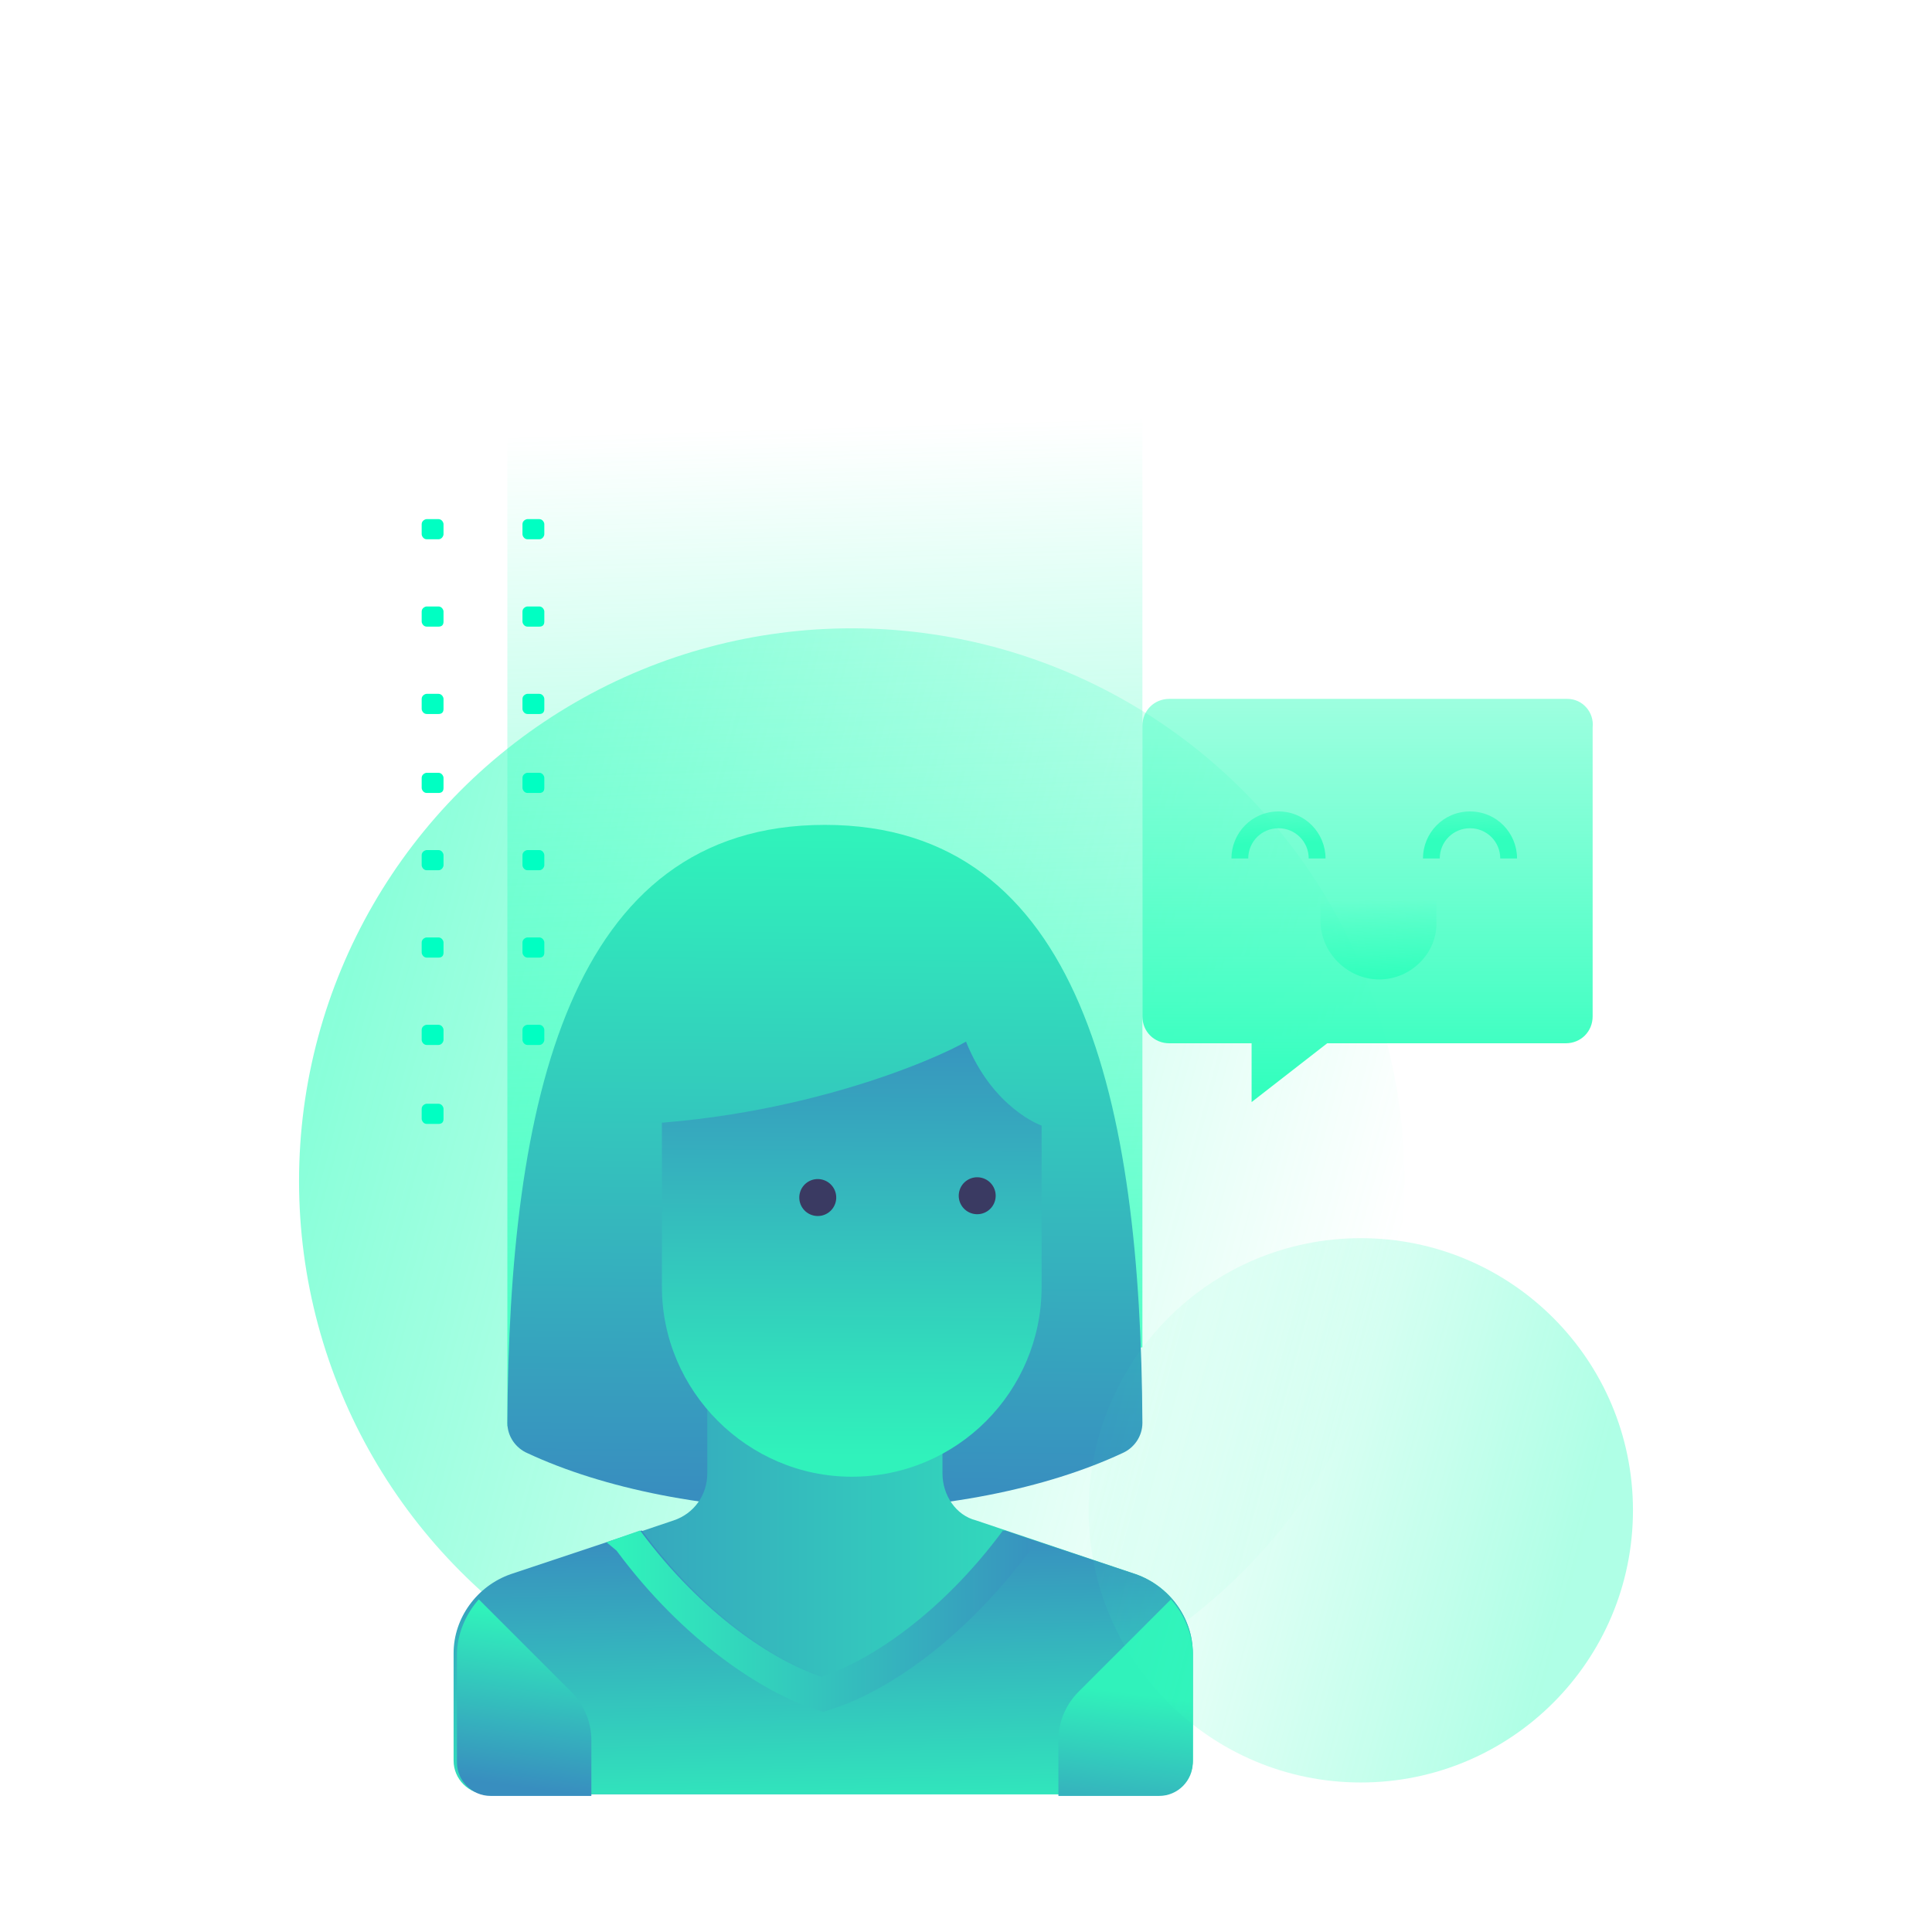 <svg xmlns="http://www.w3.org/2000/svg" width="115" height="115"><style>.st10{fill:#3a3a62}</style><linearGradient id="SVGID_1_" gradientUnits="userSpaceOnUse" x1="-800.389" y1="-2069.546" x2="-734.517" y2="-2069.546" gradientTransform="scale(-1 1) rotate(-15 7710.562 -3722.43)"><stop offset="0" stop-color="#38FFBF" stop-opacity="0"/><stop offset=".684" stop-color="#35FFBE" stop-opacity=".684"/><stop offset="1" stop-color="#30FFBD"/></linearGradient><circle cx="50.7" cy="70.3" r="32.9" opacity=".58" fill="url(#SVGID_1_)"/><linearGradient id="SVGID_2_" gradientUnits="userSpaceOnUse" x1="48.392" y1="90.6" x2="50.406" y2="23.112" gradientTransform="matrix(1 0 0 -1 0 116)"><stop offset="0" stop-color="#38FFBF" stop-opacity="0"/><stop offset=".684" stop-color="#35FFBE" stop-opacity=".684"/><stop offset="1" stop-color="#30FFBD"/></linearGradient><path d="M68 80.2l-37.8 4.7V13.5H68z" fill="url(#SVGID_2_)"/><linearGradient id="SVGID_3_" gradientUnits="userSpaceOnUse" x1="49.064" y1="27.092" x2="49.408" y2="66.138" gradientTransform="matrix(1 0 0 -1 0 116)"><stop offset="0" stop-color="#388EBF"/><stop offset="1" stop-color="#30F2BB"/></linearGradient><path d="M68 84.7c0 .8-.5 1.5-1.2 1.8-4.5 2.1-10.8 3.4-17.7 3.4s-13.2-1.3-17.7-3.4c-.7-.3-1.2-1-1.2-1.8.1-19 3.6-35.6 18.9-35.6 15.3 0 18.8 16.6 18.9 35.6z" fill="url(#SVGID_3_)"/><linearGradient id="SVGID_4_" gradientUnits="userSpaceOnUse" x1="27.191" y1="21.125" x2="71.011" y2="21.125" gradientTransform="matrix(1 0 0 -1 0 116)"><stop offset="0" stop-color="#388EBF"/><stop offset="1" stop-color="#30F2BB"/></linearGradient><path d="M56.1 87.7v-4.8h-14v4.8c0 1.3-.8 2.4-2 2.8l-9.5 3.2c-2 .7-3.4 2.6-3.4 4.7v6.4c0 1.1.9 2 2 2H69c1.1 0 2-.9 2-2v-6.4c0-2.1-1.4-4-3.4-4.7l-9.5-3.2c-1.2-.3-2-1.5-2-2.8z" fill="url(#SVGID_4_)"/><linearGradient id="SVGID_5_" gradientUnits="userSpaceOnUse" x1="48.868" y1="24.743" x2="49.274" y2="6.7" gradientTransform="matrix(1 0 0 -1 0 116)"><stop offset="0" stop-color="#388EBF"/><stop offset="1" stop-color="#30F2BB"/></linearGradient><path d="M67.6 93.7l-7.8-2.6c-3.7 5-8 7.8-10.8 8.7-2.8-.9-7.1-3.7-10.8-8.7l-7.8 2.6c-2 .7-3.4 2.6-3.4 4.7v6.4c0 1.1.9 2 2 2h40c1.1 0 2-.9 2-2v-6.4c0-2.1-1.4-4-3.4-4.7z" fill="url(#SVGID_5_)"/><linearGradient id="SVGID_6_" gradientUnits="userSpaceOnUse" x1="50.79" y1="55.837" x2="50.618" y2="29.357" gradientTransform="matrix(1 0 0 -1 0 116)"><stop offset="0" stop-color="#388EBF"/><stop offset="1" stop-color="#30F2BB"/></linearGradient><path d="M50.7 87.9c-6.2 0-11.3-5.1-11.3-11.3V61H62v15.6c0 6.2-5 11.3-11.3 11.3z" fill="url(#SVGID_6_)"/><linearGradient id="SVGID_7_" gradientUnits="userSpaceOnUse" x1="30.675" y1="9.665" x2="31.993" y2="19.801" gradientTransform="matrix(1 0 0 -1 0 116)"><stop offset="0" stop-color="#388EBF"/><stop offset="1" stop-color="#30F2BB"/></linearGradient><path d="M34 100.7l-5.5-5.5c-.8.9-1.3 2.1-1.3 3.3v6.4c0 1.1.9 2 2 2h6v-3.3c0-1.2-.5-2.2-1.2-2.9z" fill="url(#SVGID_7_)"/><linearGradient id="SVGID_8_" gradientUnits="userSpaceOnUse" x1="66.139" y1="5.055" x2="67.456" y2="15.191" gradientTransform="matrix(1 0 0 -1 0 116)"><stop offset="0" stop-color="#388EBF"/><stop offset="1" stop-color="#30F2BB"/></linearGradient><path d="M64.2 100.7l5.5-5.5c.8.9 1.3 2.1 1.3 3.3v6.4c0 1.1-.9 2-2 2h-6v-3.3c0-1.2.5-2.2 1.2-2.9z" fill="url(#SVGID_8_)"/><linearGradient id="SVGID_9_" gradientUnits="userSpaceOnUse" x1="62.828" y1="19.597" x2="36.777" y2="19.395" gradientTransform="matrix(1 0 0 -1 0 116)"><stop offset="0" stop-color="#388EBF"/><stop offset="1" stop-color="#30F2BB"/></linearGradient><path d="M36.7 92.3c4 5.4 8.7 8.4 11.7 9.4l.6.2.6-.2c3.1-1 7.7-4 11.7-9.4l.4-.5-2-.7c-3.7 5-8 7.8-10.8 8.7-2.8-.9-7.1-3.7-10.8-8.7l-2 .7.6.5z" fill="url(#SVGID_9_)"/><linearGradient id="SVGID_10_" gradientUnits="userSpaceOnUse" x1="48.879" y1="27.093" x2="49.223" y2="66.14" gradientTransform="matrix(1 0 0 -1 0 116)"><stop offset="0" stop-color="#388EBF"/><stop offset="1" stop-color="#30F2BB"/></linearGradient><path d="M35.2 60v7C47 67 56 62.9 57.5 62c1.6 4 4.5 5 4.5 5h1v-7H35.2z" fill="url(#SVGID_10_)"/><circle transform="rotate(-77.06 48.677 71.306)" class="st10" cx="48.7" cy="71.3" r="1.1"/><circle transform="rotate(-77.06 58.168 71.208)" class="st10" cx="58.2" cy="71.2" r="1.1"/><linearGradient id="SVGID_11_" gradientUnits="userSpaceOnUse" x1="81.48" y1="96.889" x2="81.48" y2="50.45" gradientTransform="matrix(1 0 0 -1 0 116)"><stop offset="0" stop-color="#38FFBF" stop-opacity="0"/><stop offset=".684" stop-color="#35FFBE" stop-opacity=".684"/><stop offset="1" stop-color="#30FFBD"/></linearGradient><path d="M93.3 41.6H69.6c-.9 0-1.6.7-1.6 1.6v17.3c0 .9.7 1.6 1.6 1.6h4.9v3.5l4.5-3.5h14.2c.9 0 1.6-.7 1.6-1.6V43.3c.1-.9-.6-1.7-1.5-1.7z" fill="url(#SVGID_11_)"/><linearGradient id="SVGID_12_" gradientUnits="userSpaceOnUse" x1="75.954" y1="70.964" x2="76.079" y2="65.777" gradientTransform="matrix(1 0 0 -1 0 116)"><stop offset="0" stop-color="#38FFBF" stop-opacity="0"/><stop offset=".684" stop-color="#35FFBE" stop-opacity=".684"/><stop offset="1" stop-color="#30FFBD"/></linearGradient><path d="M78.9 51.1h-1c0-1-.8-1.8-1.8-1.8s-1.8.8-1.8 1.8h-1c0-1.5 1.2-2.8 2.8-2.8s2.8 1.3 2.8 2.8z" fill="url(#SVGID_12_)"/><linearGradient id="SVGID_13_" gradientUnits="userSpaceOnUse" x1="87.361" y1="71.239" x2="87.486" y2="66.052" gradientTransform="matrix(1 0 0 -1 0 116)"><stop offset="0" stop-color="#38FFBF" stop-opacity="0"/><stop offset=".684" stop-color="#35FFBE" stop-opacity=".684"/><stop offset="1" stop-color="#30FFBD"/></linearGradient><path d="M90.3 51.1h-1c0-1-.8-1.8-1.8-1.8s-1.8.8-1.8 1.8h-1c0-1.5 1.2-2.8 2.8-2.8s2.8 1.3 2.8 2.8z" fill="url(#SVGID_13_)"/><linearGradient id="SVGID_14_" gradientUnits="userSpaceOnUse" x1="82.078" y1="62.436" x2="82.191" y2="57.729" gradientTransform="matrix(1 0 0 -1 0 116)"><stop offset="0" stop-color="#38FFBF" stop-opacity="0"/><stop offset=".684" stop-color="#35FFBE" stop-opacity=".684"/><stop offset="1" stop-color="#30FFBD"/></linearGradient><path d="M82.1 58.3c-1.9 0-3.5-1.6-3.5-3.5v-1.2h6.9v1.2c.1 1.9-1.5 3.5-3.4 3.5z" fill="url(#SVGID_14_)"/><linearGradient id="SVGID_15_" gradientUnits="userSpaceOnUse" x1="-468.217" y1="6083.81" x2="-435.761" y2="6083.81" gradientTransform="scale(1 -1) rotate(-15 -23615.236 981.698)"><stop offset="0" stop-color="#38FFBF" stop-opacity="0"/><stop offset=".684" stop-color="#35FFBE" stop-opacity=".684"/><stop offset="1" stop-color="#30FFBD"/></linearGradient><circle cx="81" cy="89.9" r="16.2" opacity=".39" fill="url(#SVGID_15_)"/><path d="M32.1 32.1h-.7c-.2 0-.3-.2-.3-.3v-.6c0-.2.2-.3.3-.3h.7c.2 0 .3.2.3.3v.6c0 .1-.1.3-.3.3zm0 5.2h-.7c-.2 0-.3-.2-.3-.3v-.6c0-.2.2-.3.3-.3h.7c.2 0 .3.2.3.3v.6c0 .2-.1.3-.3.3zm0 5.2h-.7c-.2 0-.3-.2-.3-.3v-.6c0-.2.2-.3.3-.3h.7c.2 0 .3.2.3.3v.6c0 .2-.1.3-.3.3zm0 4.7h-.7c-.2 0-.3-.2-.3-.3v-.6c0-.2.2-.3.3-.3h.7c.2 0 .3.2.3.3v.6c0 .2-.1.3-.3.3zm0 4.6h-.7c-.2 0-.3-.2-.3-.3v-.6c0-.2.2-.3.3-.3h.7c.2 0 .3.2.3.3v.6c0 .1-.1.3-.3.3zm0 5.2h-.7c-.2 0-.3-.2-.3-.3v-.6c0-.2.2-.3.3-.3h.7c.2 0 .3.2.3.3v.6c0 .2-.1.3-.3.3zm0 5.2h-.7c-.2 0-.3-.2-.3-.3v-.6c0-.2.2-.3.3-.3h.7c.2 0 .3.2.3.3v.6c0 .1-.1.3-.3.3zm-6-30.1h-.7c-.2 0-.3-.2-.3-.3v-.6c0-.2.2-.3.3-.3h.7c.2 0 .3.2.3.3v.6c0 .1-.1.3-.3.3zm0 5.2h-.7c-.2 0-.3-.2-.3-.3v-.6c0-.2.2-.3.3-.3h.7c.2 0 .3.2.3.3v.6c0 .2-.1.3-.3.3zm0 5.2h-.7c-.2 0-.3-.2-.3-.3v-.6c0-.2.2-.3.3-.3h.7c.2 0 .3.2.3.3v.6c0 .2-.1.3-.3.3zm0 4.7h-.7c-.2 0-.3-.2-.3-.3v-.6c0-.2.2-.3.3-.3h.7c.2 0 .3.2.3.3v.6c0 .2-.1.3-.3.3zm0 4.6h-.7c-.2 0-.3-.2-.3-.3v-.6c0-.2.2-.3.3-.3h.7c.2 0 .3.2.3.3v.6c0 .1-.1.3-.3.3zm0 5.2h-.7c-.2 0-.3-.2-.3-.3v-.6c0-.2.2-.3.3-.3h.7c.2 0 .3.2.3.3v.6c0 .2-.1.3-.3.3zm0 5.2h-.7c-.2 0-.3-.2-.3-.3v-.6c0-.2.2-.3.3-.3h.7c.2 0 .3.2.3.3v.6c0 .1-.1.3-.3.3zm0 4.7h-.7c-.2 0-.3-.2-.3-.3V66c0-.2.2-.3.3-.3h.7c.2 0 .3.2.3.3v.6c0 .2-.1.3-.3.3z" fill="#00ffc2"/></svg>